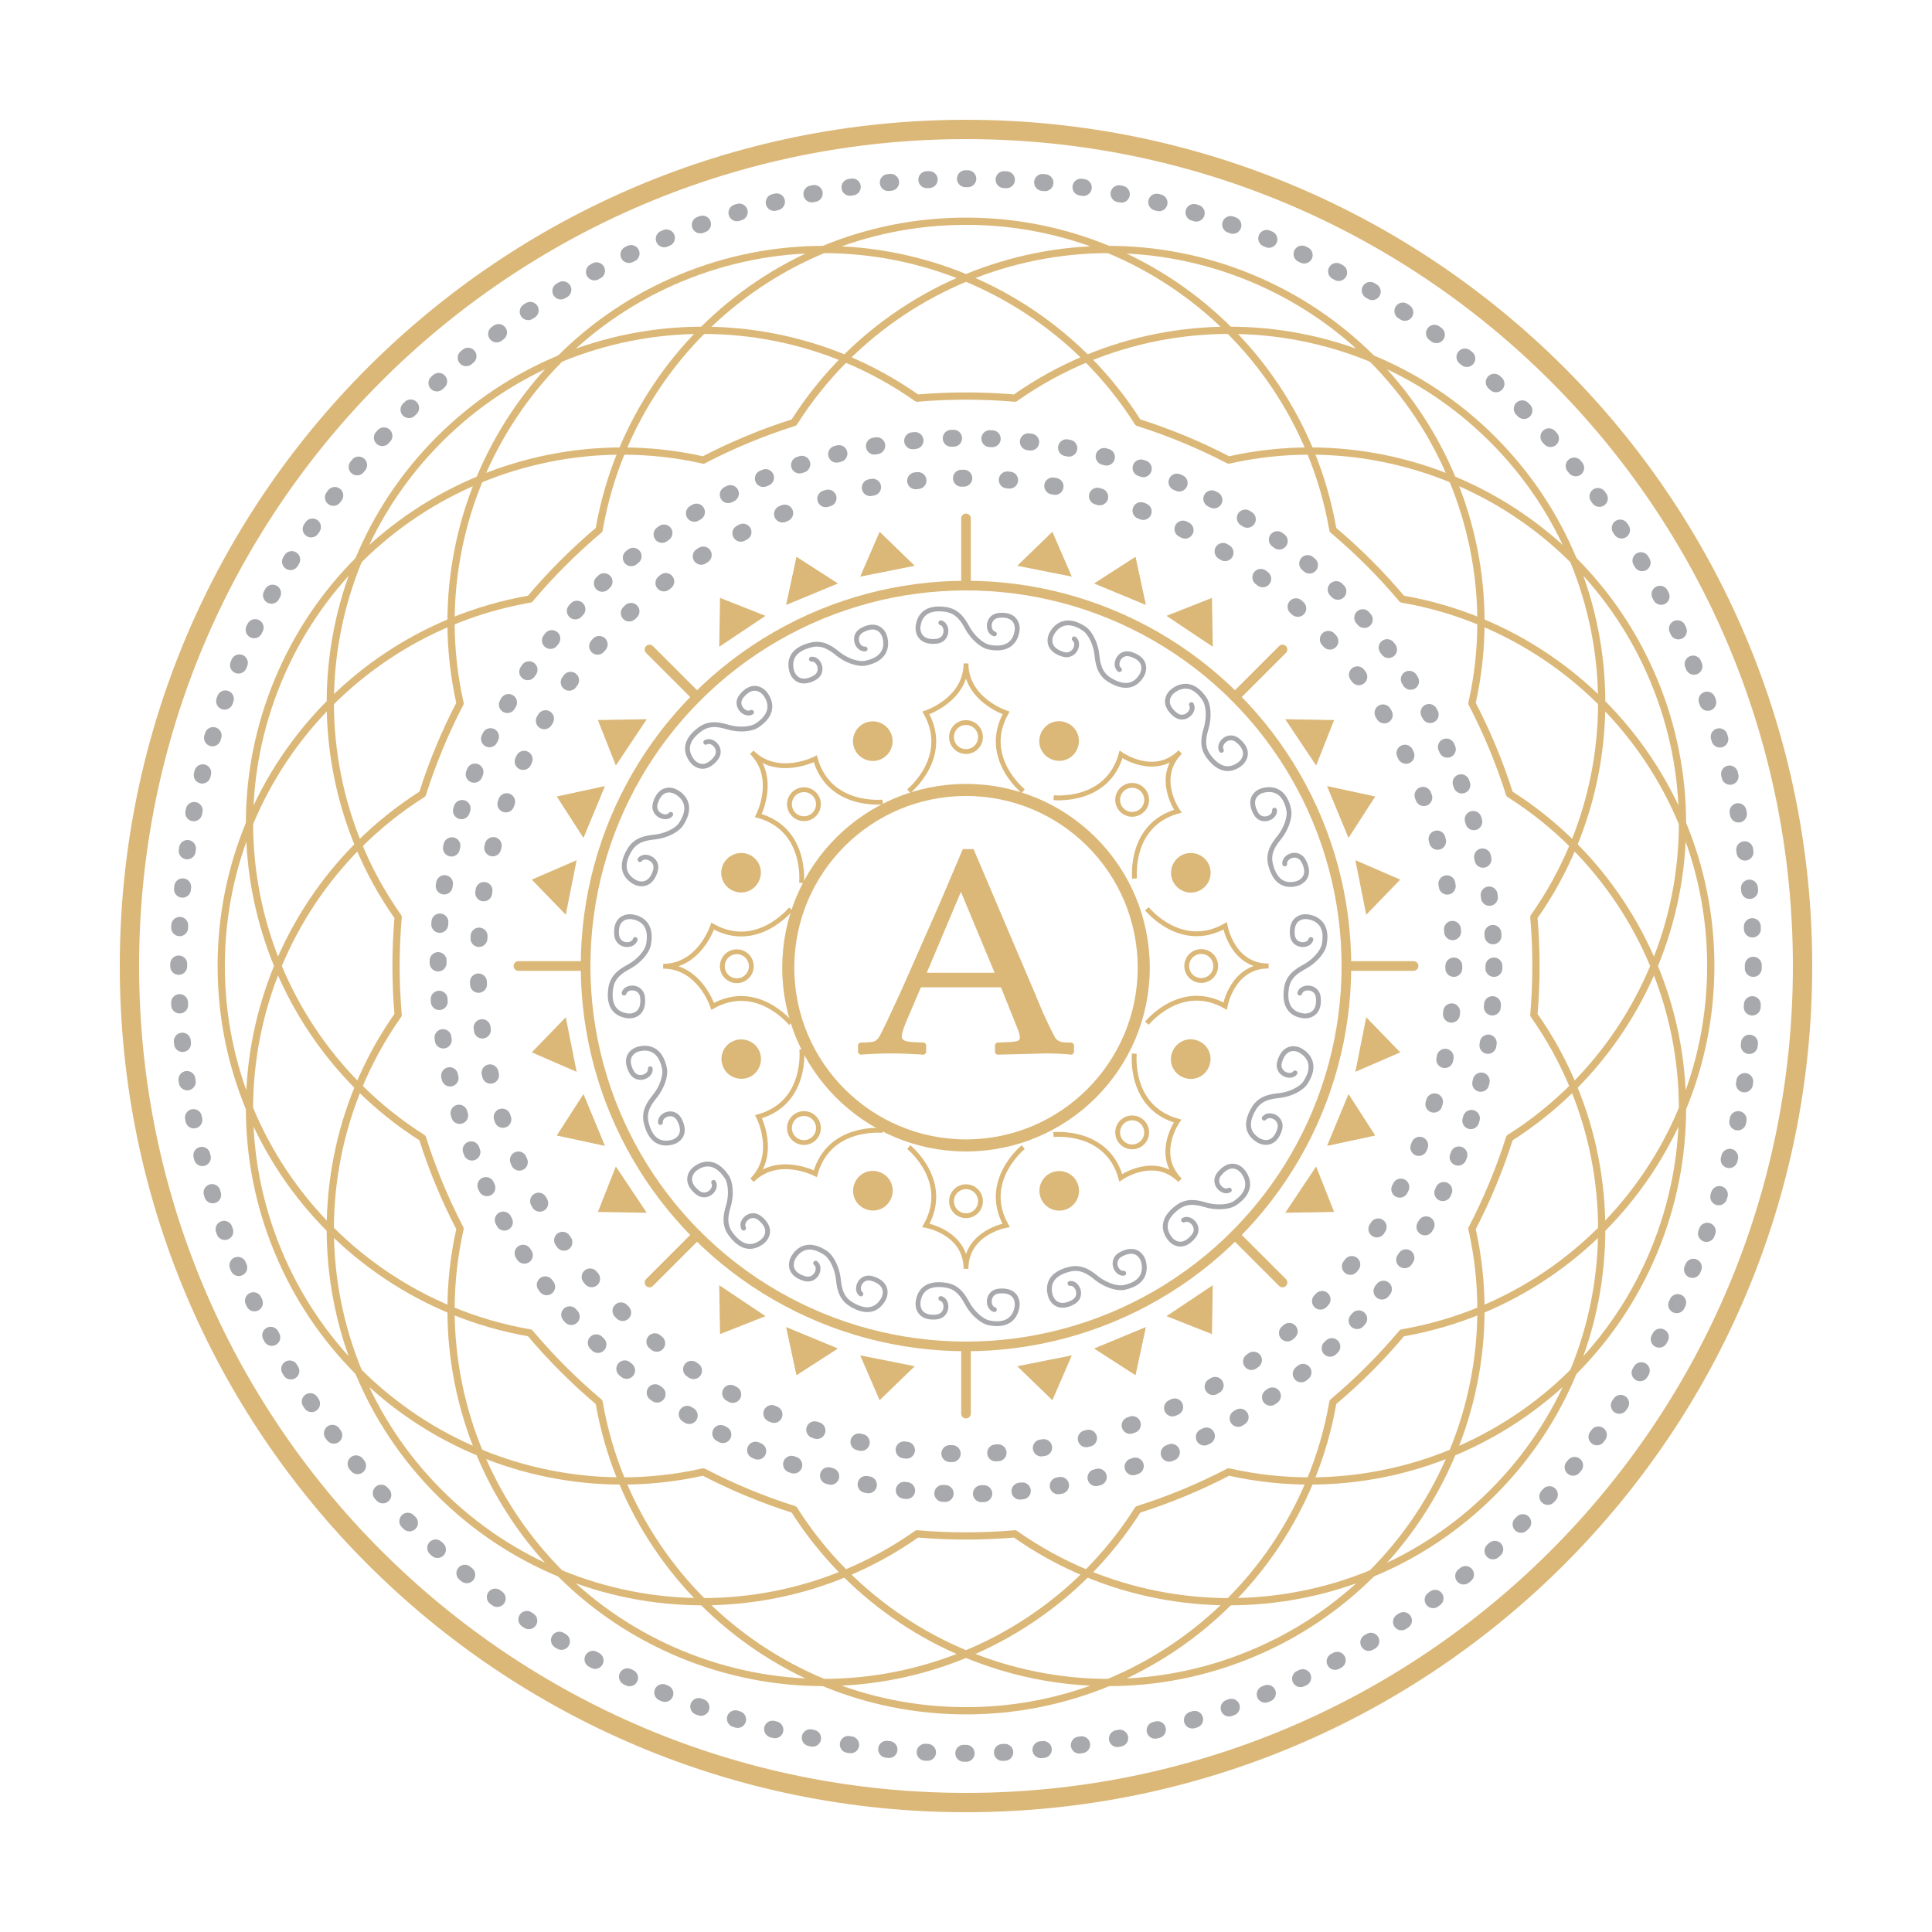 <svg version="1.1" id="Layer_1" xmlns="http://www.w3.org/2000/svg" x="0" y="0" viewBox="0 0 800 800" xml:space="preserve">
  <style>
    .st0{fill:#dbb878}
    .st1,.st3,.st4,.st5,.st7,.thorn{fill:none;stroke:#dbb878;stroke-width:2;stroke-miterlimit:10}
    .st3,.st4,.st5,.st7{stroke:#a8a9ad;stroke-linecap:round;stroke-linejoin:round}
    .st4,.st5,.st7{stroke:#dbb878;stroke-width:4}
    .st5,.st7{stroke-width:3}
    .st7{stroke:#a8a9ad;stroke-width:7;stroke-dasharray:1,15}
    #dotted-ring-inner2{stroke-dasharray:1,18;}
  </style>
  <path id="PalatinoLinotype" class="st0" d="M356.3 436.2l-.5-.5v-3l.5-.5c2.9 0 4.7-.2 5.5-.4s1.6-.8 2.2-1.5 1.9-3.3 3.9-7.5l6.2-13.4 15.9-36.1c3-7.1 6-14.1 9-21.2h3.8l25 58.8 3.3 7.9c1 2.2 2.1 4.6 3.4 7.3 1.3 2.6 2.1 4.2 2.6 4.6.5.5 1.1.8 1.8 1.1.7.3 2.3.4 4.8.4l.5.5v3l-.5.5c-4.1-.4-7.9-.5-11.2-.5-6.5.2-13 .4-19.5.5l-.5-.5v-3l.5-.5c4.4-.1 7.1-.3 8.2-.6 1.1-.3 1.6-1 1.6-2 0-.9-.3-2-.8-3.4l-7.2-17.9H381l-6.4 15c-1.1 2.7-1.7 4.7-1.7 5.9 0 1 .5 1.7 1.6 2.2s3.7.7 8 .8l.5.5v3l-.5.5c-5-.3-9.5-.5-13.2-.5-4.3 0-8.6.2-13 .5zm26.7-32.9h29.6L397.9 368 383 403.3z" stroke="#dbb878" stroke-width="1" stroke-linecap="round"/>
  <g id="Thorns">
    <circle class="st1" cx="400" cy="305.2" r="6"/>
    <circle class="st1" cx="400" cy="497.4" r="6"/>
    <circle class="st1" cx="305.1" cy="400.1" r="6"/>
    <circle class="st1" cx="497.4" cy="400" r="6"/>
    <circle class="st1" cx="332.9" cy="333" r="6"/>
    <circle class="st1" cx="468.8" cy="468.9" r="6"/>
    <circle class="st1" cx="332.9" cy="467.1" r="6"/>
    <circle class="st1" cx="468.8" cy="331.2" r="6"/>
    <path class="thorn" d="M423.7 327.6s-17.4-14-7.1-32.4c0 0-16.6-5.4-16.6-20.5 0 15.1-16.6 20.5-16.6 20.5 10.3 18.4-7.1 32.4-7.1 32.4"/>
    <path class="thorn" d="M376.3 475s17.4 14 7.1 32.4c0 0 16.6 2.9 16.6 18 0-15.1 16.6-18 16.6-18-10.3-18.4 7.1-32.4 7.1-32.4"/>
    <path class="thorn" d="M327.5 376.4s-14 17.4-32.4 7.1c0 0-5.4 16.6-20.5 16.6 15.1 0 20.5 16.6 20.5 16.6 18.4-10.3 32.4 7.1 32.4 7.1"/>
    <path class="thorn" d="M474.9 423.7s14-17.4 32.4-7.1c0 0 2.9-16.6 18-16.6-15.1 0-18-16.6-18-16.6-18.4 10.3-32.4-7.1-32.4-7.1"/>
    <path class="thorn" d="M365.5 332.1s-22.2 2.4-27.9-17.9c0 0-15.6 8-26.3-2.7 10.7 10.7 2.7 26.2 2.7 26.2 20.3 5.7 17.9 27.9 17.9 27.9"/>
    <path class="thorn" d="M436.2 469.8s22.2-2.4 27.9 17.9c0 0 13.8-9.7 24.5 1-10.7-10.7-1-24.5-1-24.5-20.3-5.7-17.9-27.9-17.9-27.9"/>
    <path class="thorn" d="M332 434.5s2.4 22.2-17.9 27.9c0 0 8 15.6-2.7 26.3 10.7-10.7 26.2-2.7 26.2-2.7 5.7-20.3 27.9-17.9 27.9-17.9"/>
    <path class="thorn" d="M469.8 363.8s-2.4-22.2 17.9-27.9c0 0-9.7-13.8 1-24.5-10.7 10.7-24.5 1-24.5 1-5.7 20.3-27.9 17.9-27.9 17.9"/>
    <circle class="st0" cx="361.4" cy="306.9" r="8.2"/>
    <circle class="st0" cx="438.6" cy="493.1" r="8.2"/>
    <path class="st0" d="M303.8 431c4.2-1.7 9 .3 10.7 4.4 1.7 4.2-.3 9-4.4 10.7-4.2 1.7-9-.3-10.7-4.4-1.8-4.2.2-9 4.4-10.7z"/>
    <circle class="st0" cx="493.1" cy="361.4" r="8.2"/>
    <path class="st0" d="M310 353.8c4.2 1.7 6.2 6.5 4.4 10.7-1.7 4.2-6.5 6.2-10.7 4.4-4.2-1.7-6.2-6.5-4.4-10.7 1.8-4.1 6.6-6.1 10.7-4.4zM496.2 431c4.2 1.7 6.2 6.5 4.4 10.7-1.7 4.2-6.5 6.2-10.7 4.4-4.2-1.7-6.2-6.5-4.4-10.7 1.8-4.2 6.5-6.2 10.7-4.4zM353.9 489.9c1.7-4.2 6.5-6.2 10.7-4.4 4.2 1.7 6.2 6.5 4.4 10.7-1.7 4.2-6.5 6.2-10.7 4.4-4.2-1.7-6.2-6.5-4.4-10.7zM431 303.7c1.7-4.2 6.5-6.2 10.7-4.4 4.2 1.7 6.2 6.5 4.4 10.7-1.7 4.2-6.5 6.2-10.7 4.4-4.2-1.7-6.2-6.5-4.4-10.7z"/>
    <path id="center_circle" d="M400 327.1c40.7 0 73.6 33 73.6 73.6s-33 73.6-73.6 73.6-73.6-33-73.6-73.6 32.9-73.6 73.6-73.6z" fill="none" stroke="#dbb878" stroke-width="5" stroke-linecap="round" stroke-linejoin="round" stroke-miterlimit="10"/>
  </g>
  <g id="Swirls">
    <path class="st3" d="
        M411.755,262.484c-3.043-0.841-3.11-7.179,1.863-7.676c7.001-0.699,7.929,4.065,7.527,6.527c-0.56,3.441-2.962,8.31-11.511,6.646
        c-3.201-0.624-6.979-4.223-8.968-7.812c-1.58-2.849-3.732-6.982-8.968-7.794c-8.733-1.354-10.951,3.205-11.511,6.646
        c-0.401,2.461,0.527,7.226,7.527,6.527c4.974-0.497,4.906-6.834,1.863-7.675"/>
    <path class="st3" d="
        M411.755,542.281c-3.043-0.842-3.11-7.179,1.863-7.676c7.001-0.698,7.929,4.066,7.527,6.527c-0.56,3.441-2.962,8.311-11.511,6.646
        c-3.201-0.624-6.979-4.223-8.968-7.812c-1.58-2.85-3.732-6.982-8.968-7.794c-8.733-1.354-10.951,3.204-11.511,6.646
        c-0.401,2.461,0.527,7.226,7.527,6.526c4.974-0.497,4.906-6.835,1.863-7.675"/>
    <path class="st3" d="
        M263.025,389.034c-0.841,3.043-7.179,3.11-7.675-1.863c-0.699-7.001,4.065-7.929,6.527-7.527c3.44,0.56,8.31,2.962,6.646,11.511
        c-0.623,3.201-4.223,6.979-7.812,8.968c-2.85,1.581-6.982,3.732-7.794,8.968c-1.354,8.733,3.204,10.95,6.646,11.511
        c2.461,0.402,7.226-0.526,6.526-7.526c-0.496-4.974-6.834-4.906-7.675-1.863"/>
    <path class="st3" d="
        M542.823,389.034c-0.842,3.043-7.179,3.11-7.676-1.863c-0.698-7.001,4.066-7.929,6.527-7.527c3.441,0.56,8.311,2.962,6.646,11.511
        c-0.624,3.201-4.223,6.979-7.812,8.968c-2.85,1.58-6.982,3.732-7.794,8.968c-1.354,8.732,3.204,10.95,6.646,11.511
        c2.461,0.401,7.226-0.526,6.526-7.526c-0.497-4.974-6.835-4.906-7.675-1.863"/>
    <path class="st3" d="
        M311.181,294.956c-2.746,1.557-7.276-2.877-4.11-6.745c4.456-5.445,8.481-2.732,9.938-0.708c2.038,2.829,3.782,7.97-3.44,12.838
        c-2.704,1.823-7.92,1.949-11.865,0.818c-3.132-0.897-7.576-2.298-11.853,0.83c-7.132,5.218-5.478,10.009-3.441,12.839
        c1.457,2.024,5.482,4.737,9.938-0.707c3.166-3.868-1.363-8.302-4.109-6.745"/>
    <path class="st3" d="
        M509.027,492.803c-2.746,1.557-7.275-2.877-4.109-6.745c4.456-5.444,8.481-2.731,9.938-0.707c2.038,2.829,3.782,7.971-3.439,12.838
        c-2.705,1.822-7.921,1.949-11.865,0.818c-3.133-0.898-7.576-2.299-11.853,0.83c-7.133,5.218-5.478,10.009-3.44,12.839
        c1.456,2.023,5.481,4.736,9.937-0.708c3.165-3.868-1.364-8.302-4.109-6.744"/>
    <path class="st3" d="
        M295.498,489.608c1.557,2.746-2.877,7.275-6.745,4.109c-5.445-4.456-2.732-8.48-0.708-9.938c2.828-2.037,7.97-3.782,12.838,3.439
        c1.823,2.704,1.949,7.921,0.818,11.865c-0.897,3.133-2.298,7.576,0.831,11.853c5.218,7.133,10.008,5.478,12.838,3.44
        c2.024-1.455,4.737-5.481-0.707-9.937c-3.868-3.166-8.302,1.363-6.745,4.109"/>
    <path class="st3" d="
        M493.345,291.761c1.557,2.747-2.876,7.275-6.745,4.11c-5.443-4.457-2.73-8.482-0.707-9.938c2.829-2.038,7.971-3.782,12.839,3.44
        c1.822,2.705,1.948,7.92,0.817,11.865c-0.897,3.132-2.298,7.576,0.831,11.853c5.217,7.133,10.008,5.478,12.838,3.44
        c2.024-1.457,4.737-5.481-0.707-9.937c-3.868-3.165-8.302,1.364-6.744,4.109"/>
    <path class="st3" d="
        M358.238,268.717c-3.133,0.388-5.621-5.443-1.216-7.805c6.2-3.325,8.881,0.722,9.451,3.149c0.801,3.394,0.444,8.811-8.091,10.545
        c-3.196,0.649-8.063-1.23-11.274-3.785c-2.551-2.028-6.12-5.023-11.269-3.769c-8.586,2.091-8.891,7.151-8.092,10.545
        c0.571,2.427,3.252,6.474,9.451,3.149c4.405-2.362,1.917-8.192-1.216-7.804"/>
    <path class="st3" d="
        M465.312,527.217c-3.133,0.387-5.62-5.443-1.215-7.805c6.2-3.324,8.881,0.723,9.451,3.148c0.801,3.395,0.444,8.813-8.091,10.545
        c-3.196,0.648-8.063-1.23-11.275-3.784c-2.55-2.028-6.119-5.022-11.268-3.769c-8.587,2.09-8.892,7.15-8.092,10.545
        c0.57,2.427,3.252,6.473,9.451,3.148c4.405-2.361,1.917-8.191-1.216-7.803"/>
    <path class="st3" d="
        M269.259,442.551c0.388,3.133-5.441,5.621-7.805,1.215c-3.324-6.2,0.722-8.881,3.15-9.451c3.393-0.8,8.811-0.443,10.545,8.092
        c0.648,3.195-1.231,8.063-3.785,11.274c-2.028,2.55-5.023,6.12-3.77,11.269c2.092,8.586,7.151,8.891,10.545,8.091
        c2.428-0.569,6.475-3.251,3.149-9.45c-2.362-4.406-8.191-1.918-7.804,1.215"/>
    <path class="st3" d="
        M527.758,335.476c0.388,3.134-5.441,5.622-7.804,1.217c-3.324-6.201,0.723-8.882,3.149-9.453c3.394-0.8,8.812-0.443,10.545,8.092
        c0.648,3.196-1.23,8.063-3.785,11.275c-2.028,2.55-5.022,6.12-3.769,11.268c2.091,8.585,7.15,8.89,10.545,8.091
        c2.427-0.571,6.474-3.252,3.149-9.451c-2.363-4.405-8.192-1.917-7.804,1.216"/>
    <path class="st3" d="
        M277.747,337.206c-1.941,2.489-7.823,0.125-6.379-4.659c2.033-6.735,6.79-5.77,8.91-4.456c2.965,1.833,6.544,5.916,1.735,13.177
        c-1.801,2.719-6.571,4.832-10.649,5.297c-3.236,0.369-7.879,0.775-10.632,5.302c-4.593,7.55-1.23,11.344,1.733,13.178
        c2.121,1.313,6.878,2.279,8.911-4.456c1.444-4.785-4.437-7.148-6.378-4.659"/>
    <path class="st3" d="
        M536.245,444.279c-1.941,2.489-7.822,0.127-6.377-4.658c2.033-6.736,6.79-5.77,8.91-4.457c2.966,1.834,6.545,5.916,1.735,13.178
        c-1.803,2.719-6.572,4.832-10.649,5.295c-3.238,0.369-7.879,0.777-10.633,5.304c-4.593,7.55-1.23,11.343,1.735,13.179
        c2.119,1.312,6.876,2.277,8.909-4.457c1.443-4.785-4.438-7.148-6.378-4.658"/>
    <path class="st3" d="
        M337.747,523.042c2.49,1.941,0.127,7.823-4.658,6.378c-6.735-2.033-5.77-6.789-4.456-8.91c1.833-2.965,5.915-6.545,13.177-1.735
        c2.719,1.8,4.832,6.571,5.297,10.649c0.369,3.237,0.775,7.879,5.303,10.632c7.551,4.593,11.343,1.23,13.178-1.734
        c1.313-2.118,2.279-6.876-4.456-8.909c-4.784-1.445-7.147,4.436-4.658,6.377"/>
    <path class="st3" d="
        M444.821,264.542c2.489,1.942,0.127,7.822-4.659,6.378c-6.734-2.034-5.769-6.792-4.456-8.911c1.834-2.965,5.916-6.544,13.178-1.735
        c2.719,1.802,4.831,6.572,5.296,10.649c0.37,3.236,0.776,7.878,5.304,10.632c7.549,4.593,11.342,1.231,13.178-1.735
        c1.313-2.12,2.278-6.877-4.456-8.91c-4.785-1.443-7.148,4.438-4.659,6.378"/>
  </g>
  <g id="Triangles">
    <polygon class="st0" points="346.857,241.599 325.571,250.416 329.846,230.634 	"/>
    <polygon class="st0" points="453.143,558.4 474.428,549.583 470.152,569.365 	"/>
    <polygon class="st0" points="241.599,453.143 250.416,474.429 230.634,470.153 	"/>
    <polygon class="st0" points="558.4,346.858 549.582,325.571 569.365,329.847 	"/>
    <polygon class="st0" points="250.416,325.571 241.599,346.857 230.634,329.846 	"/>
    <polygon class="st0" points="549.582,474.428 558.4,453.143 569.365,470.153 	"/>
    <polygon class="st0" points="325.571,549.584 346.857,558.4 329.845,569.365 	"/>
    <polygon class="st0" points="474.428,250.417 453.141,241.601 470.152,230.635 	"/>
    <polygon class="st0" points="346.857,241.599 325.571,250.416 329.846,230.634 	"/>
    <polygon class="st0" points="453.143,558.4 474.428,549.583 470.152,569.365 	"/>
    <polygon class="st0" points="241.599,453.143 250.416,474.429 230.634,470.153 	"/>
    <polygon class="st0" points="558.4,346.858 549.582,325.571 569.365,329.847 	"/>
    <polygon class="st0" points="250.416,325.571 241.599,346.857 230.634,329.846 	"/>
    <polygon class="st0" points="549.582,474.428 558.4,453.143 569.365,470.153 	"/>
    <polygon class="st0" points="325.571,549.584 346.857,558.4 329.845,569.365 	"/>
    <polygon class="st0" points="474.428,250.417 453.141,241.601 470.152,230.635 	"/>
    <polygon class="st0" points="316.976,255.011 297.818,267.811 298.152,247.575 	"/>
    <polygon class="st0" points="483.024,544.989 502.18,532.189 501.847,552.425 	"/>
    <polygon class="st0" points="255.011,483.023 267.811,502.182 247.575,501.848 	"/>
    <polygon class="st0" points="544.989,316.977 532.188,297.819 552.425,298.153 	"/>
    <polygon class="st0" points="238.77,356.184 234.275,378.781 220.202,364.235 	"/>
    <polygon class="st0" points="561.229,443.815 565.725,421.219 579.797,435.764 	"/>
    <polygon class="st0" points="356.184,561.23 378.78,565.725 364.235,579.797 	"/>
    <polygon class="st0" points="443.815,238.771 421.218,234.277 435.763,220.203 	"/>
    <polygon class="st0" points="267.81,297.819 255.009,316.976 247.574,298.152 	"/>
    <polygon class="st0" points="532.189,502.18 544.988,483.024 552.424,501.847 	"/>
    <polygon class="st0" points="297.819,532.188 316.976,544.99 298.153,552.425 	"/>
    <polygon class="st0" points="502.182,267.812 483.023,255.011 501.848,247.575 	"/>
    <polygon class="st0" points="234.275,421.22 238.77,443.816 220.202,435.763 	"/>
    <polygon class="st0" points="565.723,378.78 561.229,356.183 579.797,364.236 	"/>
    <polygon class="st0" points="421.219,565.725 443.816,561.229 435.764,579.797 	"/>
    <polygon class="st0" points="378.781,234.276 356.183,238.772 364.235,220.203 	"/>
  </g>
  <g id="Inner-Lines">
    <line class="st4" x1="400" y1="242.482" x2="400" y2="214.666"/>
    <line class="st4" x1="400" y1="557.519" x2="400" y2="585.334"/>
    <line class="st4" x1="242.482" y1="400" x2="214.666" y2="400"/>
    <line class="st4" x1="557.519" y1="400" x2="585.334" y2="400"/>
    <line class="st4" x1="288.618" y1="288.618" x2="268.949" y2="268.949"/>
    <line class="st4" x1="511.382" y1="511.382" x2="531.052" y2="531.052"/>
    <line class="st4" x1="288.618" y1="511.382" x2="268.949" y2="531.052"/>
    <line class="st4" x1="511.382" y1="288.618" x2="531.052" y2="268.949"/>
    <circle id="inner-line-circle" class="st4" cx="400" cy="400" r="157.518"/>
  </g>
  <g id="Globe-design">
    <path class="st5" d="
        M400,115.08c18.559-7.687,38.611-11.761,59.017-11.768c-18.18-7.538-38.109-11.707-59.016-11.707
        c-20.906,0-40.836,4.169-59.015,11.707C361.39,103.319,381.441,107.393,400,115.08z"/>
    <path class="st5" d="
        M400,684.92c-18.558,7.687-38.61,11.761-59.014,11.769c18.179,7.537,38.109,11.706,59.015,11.706
        c20.906,0,40.836-4.169,59.015-11.706C438.611,696.681,418.559,692.606,400,684.92z"/>
    <path class="st5" d="
        M115.08,400c-7.687-18.558-11.761-38.609-11.768-59.013c-7.538,18.179-11.706,38.107-11.706,59.012
        c0,20.905,4.168,40.834,11.706,59.013C103.319,438.609,107.394,418.558,115.08,400z"/>
    <path class="st5" d="
        M684.919,400c7.688,18.559,11.762,38.612,11.769,59.017c7.538-18.18,11.708-38.11,11.708-59.018
        c0-20.907-4.17-40.837-11.708-59.017C696.681,361.387,692.606,381.44,684.919,400z"/>
    <path class="st5" d="
        M198.531,198.531c7.687-18.559,18.986-35.618,33.408-50.051c-18.184,7.525-35.225,18.669-50.006,33.452
        c-14.783,14.782-25.927,31.822-33.452,50.006C162.914,217.516,179.973,206.219,198.531,198.531z"/>
    <path class="st5" d="
        M601.468,601.469c-7.688,18.559-18.985,35.618-33.408,50.052c18.185-7.524,35.227-18.671,50.009-33.453
        c14.783-14.782,25.928-31.823,33.452-50.008C637.087,582.483,620.026,593.781,601.468,601.469z"/>
    <path class="st5" d="
        M198.531,601.468c-18.558-7.687-35.617-18.984-50.049-33.406c7.525,18.185,18.669,35.224,33.451,50.005
        c14.782,14.782,31.821,25.928,50.005,33.452C217.516,637.085,206.218,620.025,198.531,601.468z"/>
    <path class="st5" d="
        M601.468,198.531c18.559,7.688,35.619,18.986,50.053,33.409c-7.524-18.185-18.669-35.226-33.452-50.008
        c-14.783-14.783-31.824-25.929-50.01-33.454C582.482,162.912,593.78,179.972,601.468,198.531z"/>
    <path class="st5" d="
        M340.986,103.312c-19.681-0.008-39.688,3.768-59.003,11.768c-19.314,8-36.131,19.479-50.043,33.4
        c18.854-7.802,38.939-11.712,59.027-11.712C305.17,122.565,322.137,111.127,340.986,103.312z"/>
    <path class="st5" d="
        M328.784,174.936c6.144-9.712,13.269-18.56,21.184-26.466c-18.847-7.795-38.922-11.701-59.001-11.701
        c-14.198,14.198-25.631,31.156-33.446,49.995c11.196-0.006,22.497,1.214,33.718,3.741
        C303.191,184.285,315.741,179.058,328.784,174.936z"/>
    <path class="st5" d="
        M509.034,663.231c-14.203,14.204-31.171,25.642-50.019,33.457c19.68,0.006,39.688-3.77,59.002-11.769
        c19.314-8,36.131-19.479,50.042-33.399C549.206,659.322,529.122,663.231,509.034,663.231z"/>
    <path class="st5" d="
        M471.216,625.065c-6.144,9.712-13.269,18.559-21.183,26.465c18.847,7.795,38.922,11.701,59.001,11.701
        c14.198-14.198,25.632-31.155,33.447-49.994c-11.196,0.007-22.498-1.215-33.72-3.741
        C496.809,615.715,484.259,620.941,471.216,625.065z"/>
    <path class="st5" d="
        M103.312,459.012c-0.008,19.682,3.768,39.689,11.768,59.005c8.001,19.315,19.479,36.134,33.401,50.045
        c-7.802-18.854-11.712-38.939-11.712-59.028C122.565,494.828,111.127,477.861,103.312,459.012z"/>
    <path class="st5" d="
        M174.936,471.217c-9.712-6.145-18.559-13.268-26.466-21.184c-7.794,18.847-11.7,38.922-11.7,59
        c14.198,14.198,31.155,25.632,49.994,33.447c-0.006-11.196,1.214-22.498,3.741-33.719
        C184.285,496.81,179.058,484.259,174.936,471.217z"/>
    <path class="st5" d="
        M696.688,340.982c0.007-19.68-3.769-39.687-11.769-59c-7.999-19.313-19.478-36.13-33.398-50.042
        c7.802,18.854,11.711,38.938,11.711,59.025C677.436,305.168,688.872,322.135,696.688,340.982z"/>
    <path class="st5" d="
        M625.065,328.784c9.712,6.145,18.558,13.268,26.465,21.184c7.795-18.847,11.701-38.924,11.701-59.003
        c-14.198-14.198-31.156-25.631-49.995-33.446c0.006,11.196-1.214,22.498-3.74,33.718
        C615.714,303.191,620.941,315.742,625.065,328.784z"/>
    <path class="st5" d="
        M148.481,231.938c-13.922,13.912-25.4,30.729-33.401,50.044c-8,19.315-11.776,39.323-11.768,59.004
        c7.815-18.849,19.253-35.816,33.457-50.021C136.77,270.878,140.679,250.793,148.481,231.938z"/>
    <path class="st5" d="
        M190.503,291.238c-2.526-11.221-3.747-22.522-3.741-33.719c-18.838,7.815-35.796,19.249-49.994,33.446
        c0,20.079,3.906,40.154,11.701,59.001c7.907-7.915,16.753-15.039,26.465-21.183C179.058,315.742,184.285,303.191,190.503,291.238z"
        />
    <path class="st5" d="
        M248.061,219.417c1.958-11.358,5.16-22.291,9.459-32.653c-20.396,0.011-40.438,4.084-58.989,11.768
        c-7.684,18.551-11.757,38.593-11.769,58.988c10.363-4.299,21.296-7.5,32.655-9.459C228.131,237.714,237.715,228.13,248.061,219.417
        z"/>
    <path class="st5" d="
        M163.989,400c0-6.828,0.307-13.583,0.875-20.264c-6.644-9.414-12.108-19.405-16.395-29.769
        c-14.414,14.429-25.706,31.482-33.39,50.033c7.684,18.551,18.976,35.604,33.389,50.033c4.287-10.364,9.751-20.355,16.395-29.77
        C164.296,413.583,163.989,406.828,163.989,400z"/>
    <path class="st5" d="
        M696.688,459.017c-7.815,18.848-19.252,35.814-33.456,50.018c0,20.088-3.909,40.172-11.711,59.025
        c13.921-13.912,25.399-30.729,33.398-50.043C692.919,498.704,696.694,478.697,696.688,459.017z"/>
    <path class="st5" d="
        M651.53,450.032c-7.907,7.914-16.753,15.039-26.465,21.183c-4.124,13.044-9.351,25.595-15.569,37.548
        c2.526,11.221,3.746,22.522,3.74,33.719c18.839-7.815,35.797-19.249,49.995-33.447C663.231,488.955,659.325,468.879,651.53,450.032
        z"/>
    <path class="st5" d="
        M551.94,580.582c-1.959,11.359-5.16,22.292-9.459,32.655c20.395-0.011,40.437-4.085,58.986-11.769
        c7.684-18.551,11.758-38.593,11.769-58.987c-10.363,4.298-21.295,7.5-32.653,9.458C571.87,562.285,562.286,571.869,551.94,580.582z
        "/>
    <path class="st5" d="
        M636.011,400c0,6.828-0.307,13.583-0.875,20.264c6.645,9.414,12.108,19.404,16.395,29.769
        c14.413-14.43,25.705-31.481,33.389-50.032c-7.684-18.55-18.976-35.603-33.389-50.032c-4.286,10.364-9.75,20.354-16.395,29.769
        C635.704,386.417,636.011,393.172,636.011,400z"/>
    <path class="st5" d="
        M290.967,663.231c-20.089,0-40.174-3.91-59.029-11.713c13.912,13.921,30.729,25.4,50.044,33.401
        c19.315,8,39.323,11.775,59.004,11.769C322.138,688.873,305.171,677.436,290.967,663.231z"/>
    <path class="st5" d="
        M291.237,609.496c-11.22,2.526-22.521,3.747-33.717,3.74c7.815,18.838,19.249,35.797,33.447,49.995
        c20.078,0,40.154-3.906,59.001-11.701c-7.916-7.907-15.04-16.753-21.184-26.465C315.742,620.941,303.191,615.715,291.237,609.496z" />
    <path class="st5" d="
        M400,636.011c-6.828,0-13.583-0.307-20.264-0.875c-9.415,6.645-19.404,12.108-29.769,16.395
        c14.429,14.414,31.482,25.705,50.032,33.39c18.551-7.685,35.604-18.976,50.033-33.39c-10.364-4.286-20.355-9.75-29.77-16.395
        C413.583,635.704,406.828,636.011,400,636.011z"/>
    <path class="st5" d="
        M219.417,551.939c-11.359-1.959-22.291-5.16-32.654-9.459c0.011,20.395,4.084,40.437,11.768,58.987
        c18.551,7.684,38.594,11.758,58.989,11.769c-4.299-10.362-7.5-21.294-9.459-32.652C237.715,571.87,228.13,562.285,219.417,551.939z
        "/>
    <path class="st5" d="
        M568.059,148.478c-13.911-13.92-30.728-25.397-50.041-33.398s-39.322-11.775-59.001-11.768
        c18.848,7.815,35.814,19.252,50.018,33.456C529.122,136.768,549.205,140.678,568.059,148.478z"/>
    <path class="st5" d="
        M508.762,190.504c11.222-2.527,22.523-3.747,33.72-3.741c-7.815-18.838-19.249-35.796-33.447-49.995
        c-20.079,0-40.155,3.906-59.003,11.702c7.915,7.907,15.04,16.753,21.185,26.465C484.259,179.058,496.808,184.285,508.762,190.504z"
        />
    <path class="st5" d="
        M400,163.989c6.828,0,13.583,0.307,20.264,0.875c9.414-6.644,19.404-12.108,29.768-16.395
        c-14.429-14.414-31.48-25.706-50.031-33.39c-18.55,7.684-35.604,18.975-50.033,33.39c10.365,4.286,20.355,9.75,29.77,16.394
        C386.417,164.295,393.172,163.989,400,163.989z"/>
    <path class="st5" d="
        M580.582,248.06c11.359,1.959,22.291,5.16,32.654,9.459c-0.011-20.396-4.085-40.438-11.769-58.988
        c-18.55-7.684-38.592-11.757-58.986-11.768c4.299,10.364,7.501,21.296,9.459,32.655
        C562.285,228.131,571.869,237.715,580.582,248.06z"/>
  </g>
  <g id="Front-rings">
	    <path id="main-ring" d="M400 53.6c191.3 0 346.4 155.1 346.4 346.4S591.3 746.4 400 746.4 53.6 591.3 53.6 400 208.7 53.6 400 53.6z" fill="none" stroke="#dbb878" stroke-width="8" stroke-miterlimit="10"/>
	    <circle id="dotted-ring-outer" class="st7" cx="400" cy="400" r="326"/>
	    <circle id="dotted-ring-inner1" class="st7" cx="400" cy="400" r="218.6" />
	    <circle id="dotted-ring-inner2" class="st7" cx="400" cy="400" r="202" />
  </g>
</svg>